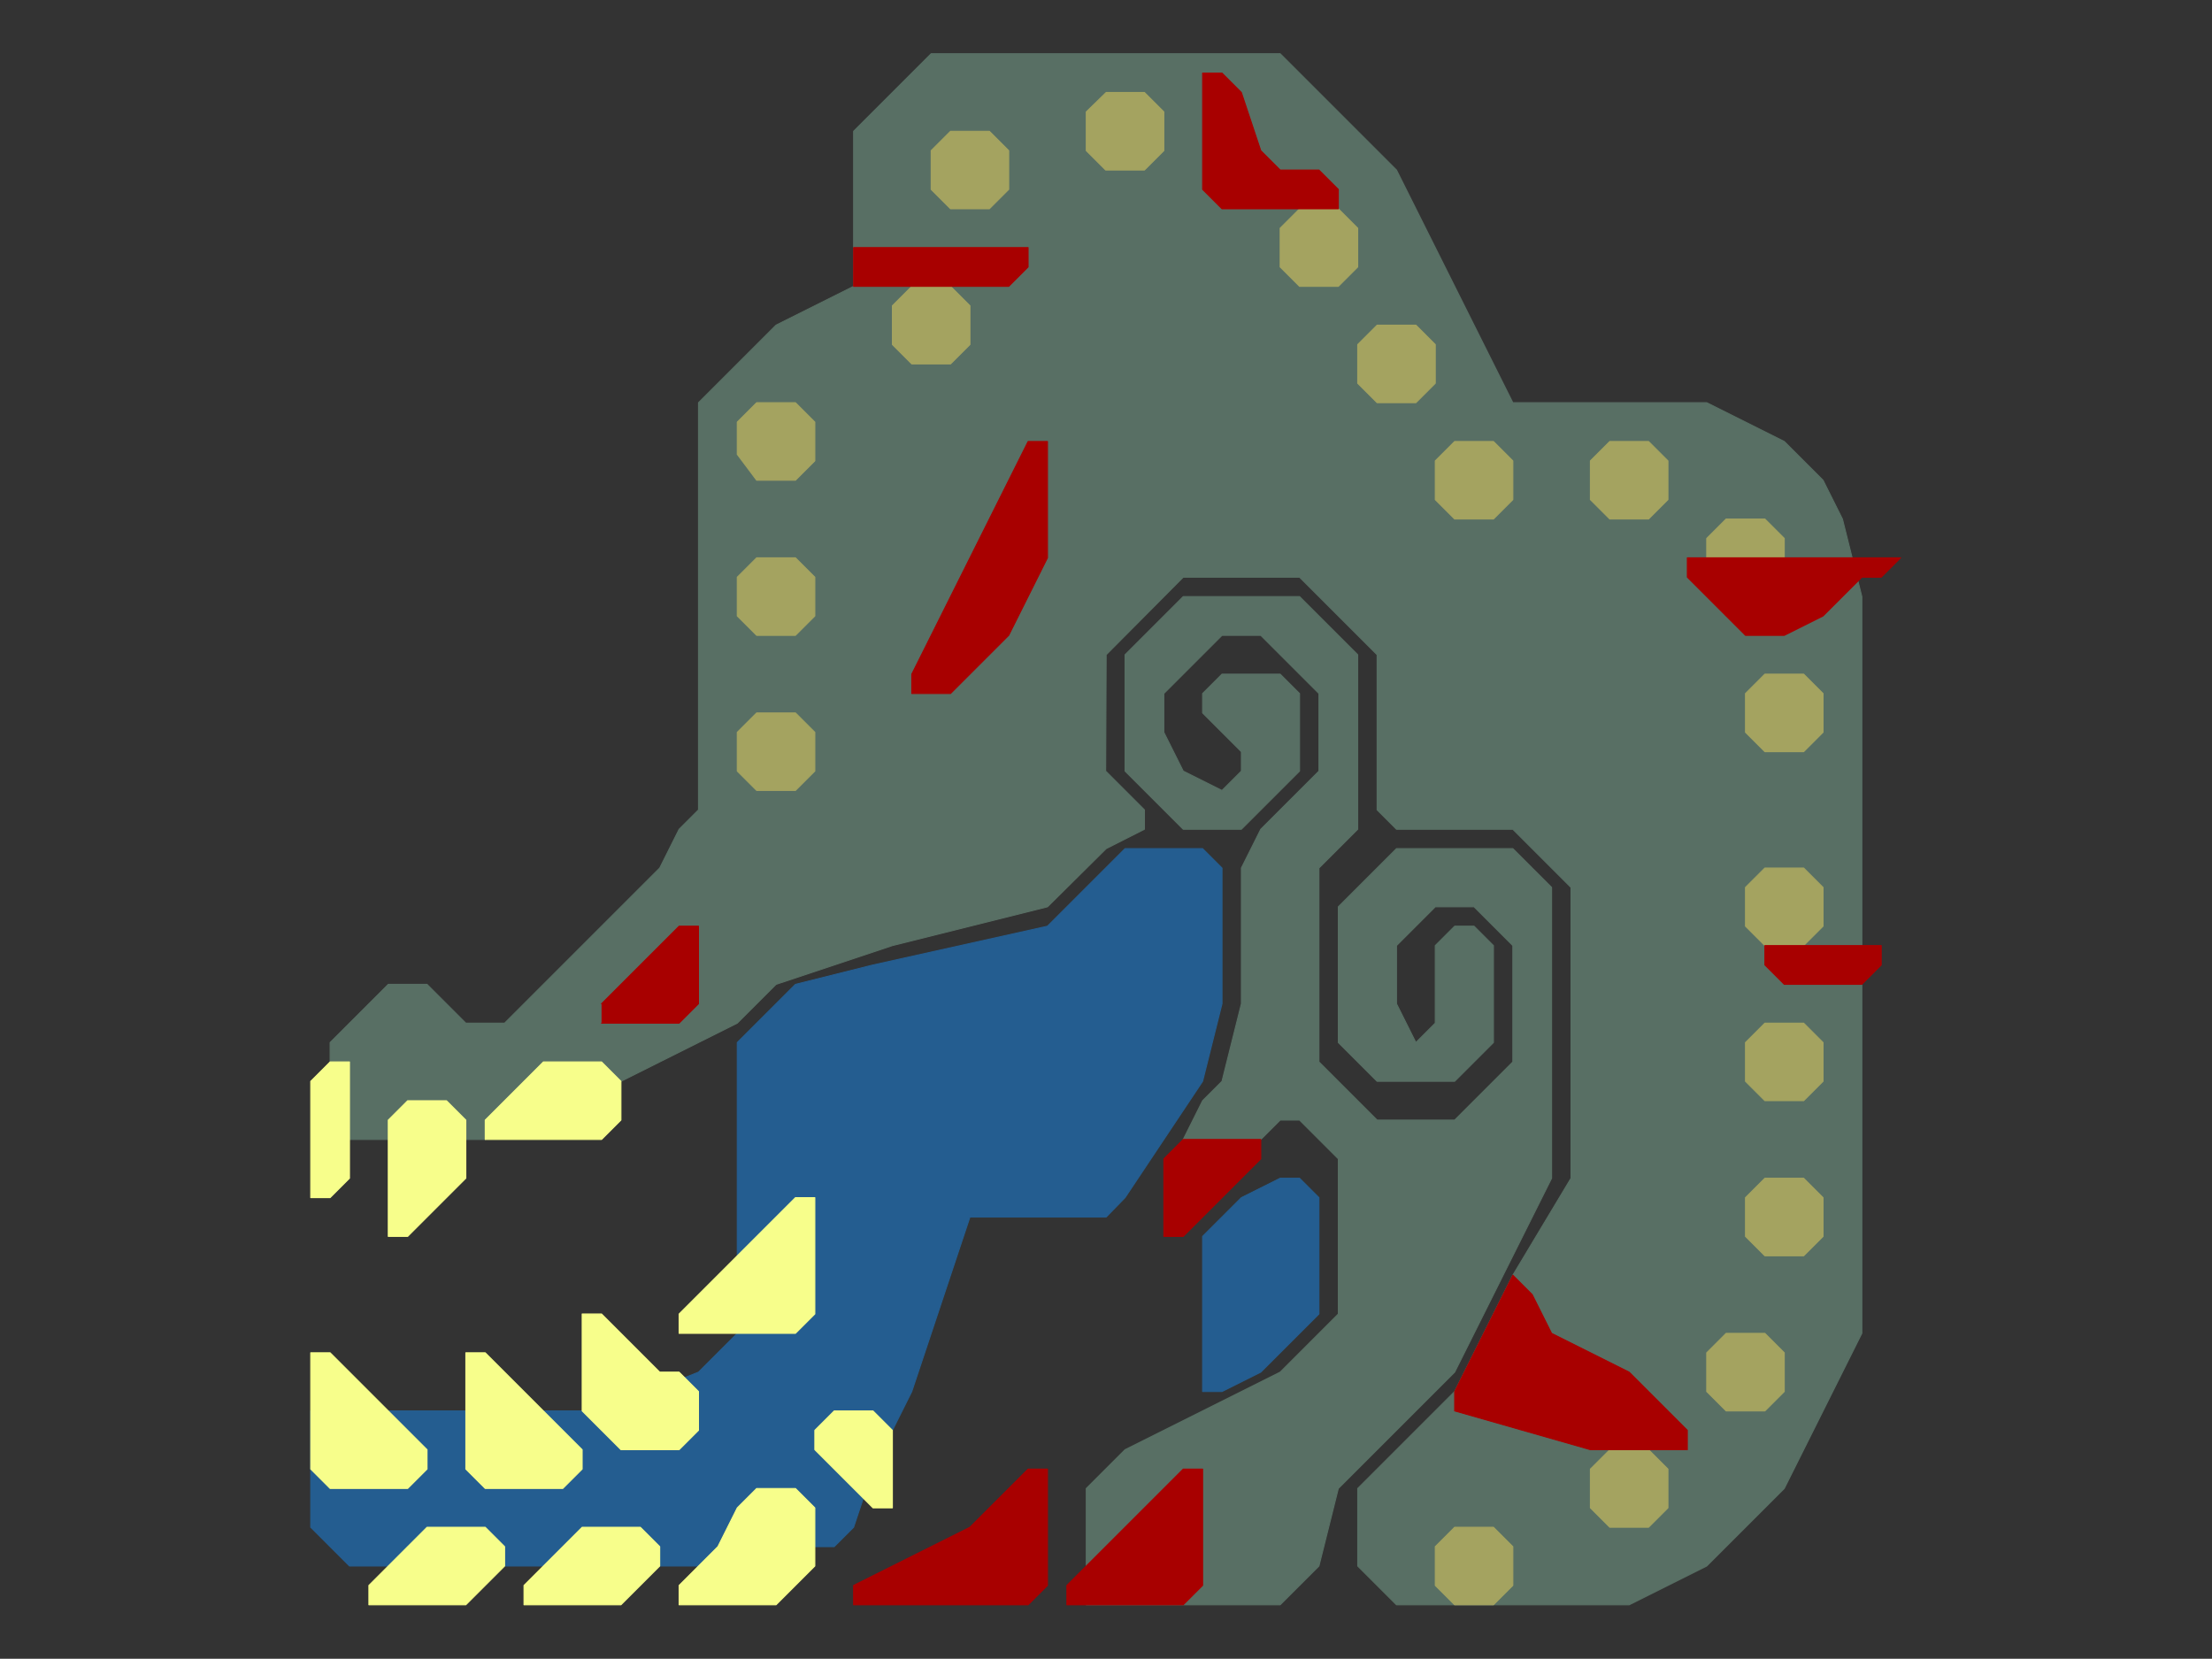 <?xml version="1.0" encoding="UTF-8" standalone="no"?>
<!DOCTYPE svg PUBLIC "-//W3C//DTD SVG 1.1//EN" "http://www.w3.org/Graphics/SVG/1.1/DTD/svg11.dtd">
<svg width="100%" height="100%" viewBox="0 0 4634 3475" version="1.1" xmlns="http://www.w3.org/2000/svg" xmlns:xlink="http://www.w3.org/1999/xlink" xml:space="preserve" xmlns:serif="http://www.serif.com/" style="fill-rule:evenodd;clip-rule:evenodd;stroke-linecap:round;stroke-linejoin:round;stroke-miterlimit:1.5;">
    <rect x="0" y="0" width="4634" height="3475" fill="#333333" stroke="none"/>
    <g transform="matrix(2.083,0,0,2.083,0,0)">
        <g id="Layer1" transform="matrix(1,0,0,1,0.5,-4.5)">
            <path d="M312,1540.5L351,1579.5L390,1579.5L429,1540.5L487.5,1540.5L507,1560L507,1579.5L546,1579.5L585,1540.5L643.5,1540.5L663,1560L663,1579.5L702,1579.5L721.5,1560L741,1521L799.5,1501.5L819,1521L819,1560L838.5,1560L858,1540.5L877.5,1482L897,1443L916.5,1404L975,1228.5L1112,1228.5L1131,1209L1209,1092L1228.5,1014L1228.5,877.5L1209,858L1131,858L1053,936L877.5,975L799.5,994.5L741,1053L741,1345.5L702,1384.5L682.5,1392.3L604.5,1423.5L312,1423.5L312,1540.5Z" style="fill:rgb(36,93,144);stroke:rgb(36,93,144);stroke-width:1px;"/>
            <path d="M1326,1209L1306.5,1189.5L1287,1189.5L1248,1209L1209,1248L1209,1404L1228.5,1404L1267.5,1384.5L1326,1326L1326,1209Z" style="fill:rgb(36,93,144);stroke:rgb(36,93,144);stroke-width:1px;"/>
        </g>
        <g id="Layer4" transform="matrix(1,0,0,1,0.5,-4.5)">
            <path d="M331.5,1072.5L331.5,1053L390,994.5L429,994.5L468,1033.5L507,1033.5L663,877.5L682.5,838.5L702,819L702,409.5L780,331.5L858,292.5L858,136.5L936,58.5L1287,58.5L1404,175.5L1521,409.5L1716,409.5L1794,448.5L1833,487.5L1852.5,526.5L1872,604.5L1872,1345.5L1794,1501.5L1716,1579.5L1638,1618.5L1404,1618.5L1365,1579.5L1365,1501.5L1462.5,1404L1521,1287L1579.5,1189.5L1579.5,897L1521,838.5L1404,838.5L1384.5,819L1384.5,663L1306.5,585L1189.5,585L1112,663L1111.5,780L1150.5,819L1150.5,838.5L1112,858L1053,916.5L897,955.5L780,994.5L741,1033.5L663,1072.5L585,1111.5L487.5,1150.5L331.5,1150.5L331.5,1072.5Z" style="fill:rgb(88,111,100);stroke:rgb(88,111,100);stroke-width:1px;"/>
            <path d="M1092,1618.5L1092,1501.5L1131,1462.5L1287,1384.5L1345.5,1326L1345.5,1189.5L1345.5,1170L1306.5,1131L1287,1131L1267.5,1150.5L1189.5,1150.5L1209,1111.5L1228.5,1092L1248,1014L1248,877.5L1267.5,838.5L1326,780L1326,702L1267.5,643.5L1228.5,643.5L1170,702L1170,741L1189.5,780L1228.5,799.5L1248,780L1248,760.5L1209,721.5L1209,702L1228.5,682.5L1287,682.5L1306.5,702L1306.5,780L1248,838.5L1189.5,838.5L1131,780L1131,663L1189.5,604.5L1306.5,604.5L1365,663L1365,838.5L1326,877.5L1326,1072.5L1384.5,1131L1462.5,1131L1521,1072.5L1521,955.5L1482,916.5L1443,916.5L1404,955.5L1404,1014L1423.5,1053L1443,1033.5L1443,955.5L1462.5,936L1482,936L1501.5,955.5L1501.5,1053L1462.5,1092L1384.5,1092L1345.5,1053L1345.5,916.5L1404,858L1521,858L1560,897L1560,1189.5L1462.5,1384.5L1345.5,1501.5L1326,1579.5L1287,1618.5L1092,1618.5Z" style="fill:rgb(88,111,100);stroke:rgb(88,111,100);stroke-width:1px;"/>
        </g>
        <g id="Layer2" transform="matrix(1,0,0,1,0.5,-4.5)">
            <path d="M331.5,1501.5L312,1482L312,1365L331.5,1365L429,1462.5L429,1482L409.5,1501.5L331.5,1501.5Z" style="fill:rgb(247,254,139);stroke:rgb(247,254,139);stroke-width:1px;"/>
            <path d="M487.5,1501.5L468,1482L468,1365L487.5,1365L585,1462.5L585,1482L565.5,1501.5L487.5,1501.5Z" style="fill:rgb(247,254,139);stroke:rgb(247,254,139);stroke-width:1px;"/>
            <path d="M624,1462.5L585,1423.5L585,1326L604.5,1326L663,1384.5L682.5,1384.5L702,1404L702,1443L682.5,1462.5L624,1462.5Z" style="fill:rgb(247,254,139);stroke:rgb(247,254,139);stroke-width:1px;"/>
            <path d="M429,1540.5L370.5,1599L370.5,1618.5L468,1618.5L507,1579.5L507,1560L487.5,1540.5L429,1540.5Z" style="fill:rgb(247,254,139);stroke:rgb(247,254,139);stroke-width:1px;"/>
            <path d="M663,1560L643.5,1540.5L585,1540.5L526.5,1599L526.5,1618.5L624,1618.5L663,1579.5L663,1560Z" style="fill:rgb(247,254,139);stroke:rgb(247,254,139);stroke-width:1px;"/>
            <path d="M819,1521L799.5,1501.5L760.5,1501.5L741,1521L721.5,1560L682.5,1599L682.5,1618.5L780,1618.5L819,1579.5L819,1521Z" style="fill:rgb(247,254,139);stroke:rgb(247,254,139);stroke-width:1px;"/>
            <path d="M838.5,1423.5L819,1443L819,1462.5L877.5,1521L897,1521L897,1443L877.5,1423.5L838.5,1423.5Z" style="fill:rgb(247,254,139);stroke:rgb(247,254,139);stroke-width:1px;"/>
            <path d="M819,1326L799.5,1345.5L682.5,1345.5L682.5,1326L799.5,1209L819,1209L819,1326Z" style="fill:rgb(247,254,139);stroke:rgb(247,254,139);stroke-width:1px;"/>
            <path d="M331.5,1072.5L312,1092L312,1209L331.5,1209L351,1189.5L351,1072.5L331.5,1072.5Z" style="fill:rgb(247,254,139);stroke:rgb(247,254,139);stroke-width:1px;"/>
            <path d="M409.5,1111.5L390,1131L390,1248L409.5,1248L468,1189.5L468,1131L448.5,1111.5L409.5,1111.5Z" style="fill:rgb(247,254,139);stroke:rgb(247,254,139);stroke-width:1px;"/>
            <path d="M546,1072.5L487.5,1131L487.5,1150.5L604.5,1150.5L624,1131L624,1092L604.5,1072.5L546,1072.5Z" style="fill:rgb(247,254,139);stroke:rgb(247,254,139);stroke-width:1px;"/>
        </g>
        <g id="Layer3" transform="matrix(1,0,0,1,0.5,-4.5)">
            <path d="M741,780L741,741L760.5,721.5L799.5,721.5L819,741L819,780L799.5,799.5L760.5,799.5L741,780Z" style="fill:rgb(164,163,96);stroke:rgb(164,163,96);stroke-width:1px;"/>
            <path d="M760.5,643.5L741,624L741,585L760.5,565.5L799.5,565.5L819,585L819,624L799.5,643.5L760.5,643.5Z" style="fill:rgb(164,163,96);stroke:rgb(164,163,96);stroke-width:1px;"/>
            <path d="M760.5,487.5L799.5,487.5L819,468L819,429L799.5,409.5L760.5,409.5L741,429L741,461.465L760.5,487.5Z" style="fill:rgb(164,163,96);stroke:rgb(164,163,96);stroke-width:1px;"/>
            <path d="M897,351L897,312L916.5,292.5L955.5,292.5L975,312L975,351L955.5,370.5L916.5,370.5L897,351Z" style="fill:rgb(164,163,96);stroke:rgb(164,163,96);stroke-width:1px;"/>
            <path d="M955.5,214.5L936,195L936,156L955.5,136.5L994.5,136.5L1014,156L1014,195L994.5,214.5L955.5,214.5Z" style="fill:rgb(164,163,96);stroke:rgb(164,163,96);stroke-width:1px;"/>
            <path d="M1092,156L1092,117L1112,97.5L1150.5,97.5L1170,117L1170,156L1150.5,175.5L1111.5,175.5L1092,156Z" style="fill:rgb(164,163,96);stroke:rgb(164,163,96);stroke-width:1px;"/>
            <path d="M1287,273L1287,234L1306.5,214.5L1345.5,214.5L1365,234L1365,273L1345.5,292.5L1306.5,292.5L1287,273Z" style="fill:rgb(164,163,96);stroke:rgb(164,163,96);stroke-width:1px;"/>
            <path d="M1365,390L1365,351L1384.5,331.5L1423.5,331.5L1443,351L1443,390L1423.5,409.5L1384.5,409.5L1365,390Z" style="fill:rgb(164,163,96);stroke:rgb(164,163,96);stroke-width:1px;"/>
            <path d="M1443,507L1443,468L1462.5,448.5L1501.5,448.5L1521,468L1521,507L1501.5,526.5L1462.5,526.5L1443,507Z" style="fill:rgb(164,163,96);stroke:rgb(164,163,96);stroke-width:1px;"/>
            <path d="M1599,507L1599,468L1618.5,448.5L1657.5,448.5L1677,468L1677,507L1657.5,526.5L1618.5,526.5L1599,507Z" style="fill:rgb(164,163,96);stroke:rgb(164,163,96);stroke-width:1px;"/>
            <path d="M1716,565.5L1716,546L1735.5,526.5L1774.5,526.5L1794,546L1794,565.5L1716,565.5Z" style="fill:rgb(164,163,96);stroke:rgb(164,163,96);stroke-width:1px;"/>
            <path d="M1755,741L1755,702L1774.5,682.5L1813.5,682.5L1833,702L1833,741L1813.5,760.5L1774.5,760.5L1755,741Z" style="fill:rgb(164,163,96);stroke:rgb(164,163,96);stroke-width:1px;"/>
            <path d="M1755,936L1755,897L1774.5,877.5L1813.5,877.5L1833,897L1833,936L1813.5,955.5L1774.5,955.5L1755,936Z" style="fill:rgb(164,163,96);stroke:rgb(164,163,96);stroke-width:1px;"/>
            <path d="M1755,1092L1755,1053L1774.5,1033.5L1813.5,1033.5L1833,1053L1833,1092L1813.5,1111.5L1774.5,1111.5L1755,1092Z" style="fill:rgb(164,163,96);stroke:rgb(164,163,96);stroke-width:1px;"/>
            <path d="M1755,1248L1755,1209L1774.5,1189.5L1813.5,1189.5L1833,1209L1833,1248L1813.5,1267.5L1774.5,1267.5L1755,1248Z" style="fill:rgb(164,163,96);stroke:rgb(164,163,96);stroke-width:1px;"/>
            <path d="M1716,1404L1716,1365L1735.5,1345.5L1774.5,1345.5L1794,1365L1794,1404L1774.5,1423.5L1735.5,1423.5L1716,1404Z" style="fill:rgb(164,163,96);stroke:rgb(164,163,96);stroke-width:1px;"/>
            <path d="M1599,1521L1599,1482L1618.5,1462.5L1657.5,1462.5L1677,1482L1677,1521L1657.5,1540.5L1618.5,1540.5L1599,1521Z" style="fill:rgb(164,163,96);stroke:rgb(164,163,96);stroke-width:1px;"/>
            <path d="M1443,1599L1443,1560L1462.5,1540.5L1501.5,1540.5L1521,1560L1521,1599L1501.5,1618.5L1462.5,1618.5L1443,1599Z" style="fill:rgb(164,163,96);stroke:rgb(164,163,96);stroke-width:1px;"/>
        </g>
        <g id="Layer5" transform="matrix(1,0,0,1,0.5,-4.5)">
            <path d="M604.5,1014L682.5,936L702,936L702,1014L682.5,1033.5L604.5,1033.5" style="fill:rgb(168,0,0);stroke:rgb(168,0,0);stroke-width:1px;"/>
            <path d="M858,292.5L1014,292.5L1033.5,273L1033.5,253.5L858,253.5L858,292.5Z" style="fill:rgb(168,0,0);stroke:rgb(168,0,0);stroke-width:1px;"/>
            <path d="M1228.5,78L1248,97.5L1267.5,156L1287,175.5L1326,175.5L1345.5,195L1345.5,214.5L1228.5,214.5L1209,195L1209,78L1228.5,78Z" style="fill:rgb(168,0,0);stroke:rgb(168,0,0);stroke-width:1px;"/>
            <path d="M1696.5,565.5L1696.5,585L1755,643.5L1794,643.5L1833,624L1872,585L1891.5,585L1911,565.5L1696.5,565.5Z" style="fill:rgb(168,0,0);stroke:rgb(168,0,0);stroke-width:1px;"/>
            <path d="M1774.5,955.5L1774.5,975L1794,994.5L1872,994.5L1891.5,975L1891.5,955.5L1774.5,955.5Z" style="fill:rgb(168,0,0);stroke:rgb(168,0,0);stroke-width:1px;"/>
            <path d="M1462.5,1404L1462.5,1423.5L1599,1462.5L1696.5,1462.5L1696.5,1443L1638,1384.5L1560,1345.5L1540.5,1306.5L1521,1287L1462.5,1404Z" style="fill:rgb(168,0,0);stroke:rgb(168,0,0);stroke-width:1px;"/>
            <path d="M1170,1248L1189.5,1248L1267.5,1170L1267.5,1150.5L1189.5,1150.5L1170,1170L1170,1248Z" style="fill:rgb(168,0,0);stroke:rgb(168,0,0);stroke-width:1px;"/>
            <path d="M1053,565.5L1014,643.5L955.5,702L916.5,702L916.5,682.5L1033.5,448.5L1053,448.5L1053,565.5Z" style="fill:rgb(168,0,0);stroke:rgb(168,0,0);stroke-width:1px;"/>
            <path d="M1033.5,1618.5L1053,1599L1053,1482L1033.5,1482L975,1540.5L858,1599L858,1618.5L1033.5,1618.5Z" style="fill:rgb(168,0,0);stroke:rgb(168,0,0);stroke-width:1px;"/>
            <path d="M1189.5,1482L1072.5,1599L1072.5,1618.5L1189.5,1618.5L1209,1599L1209,1482L1189.5,1482Z" style="fill:rgb(168,0,0);stroke:rgb(168,0,0);stroke-width:1px;"/>
        </g>
    </g>
</svg>
